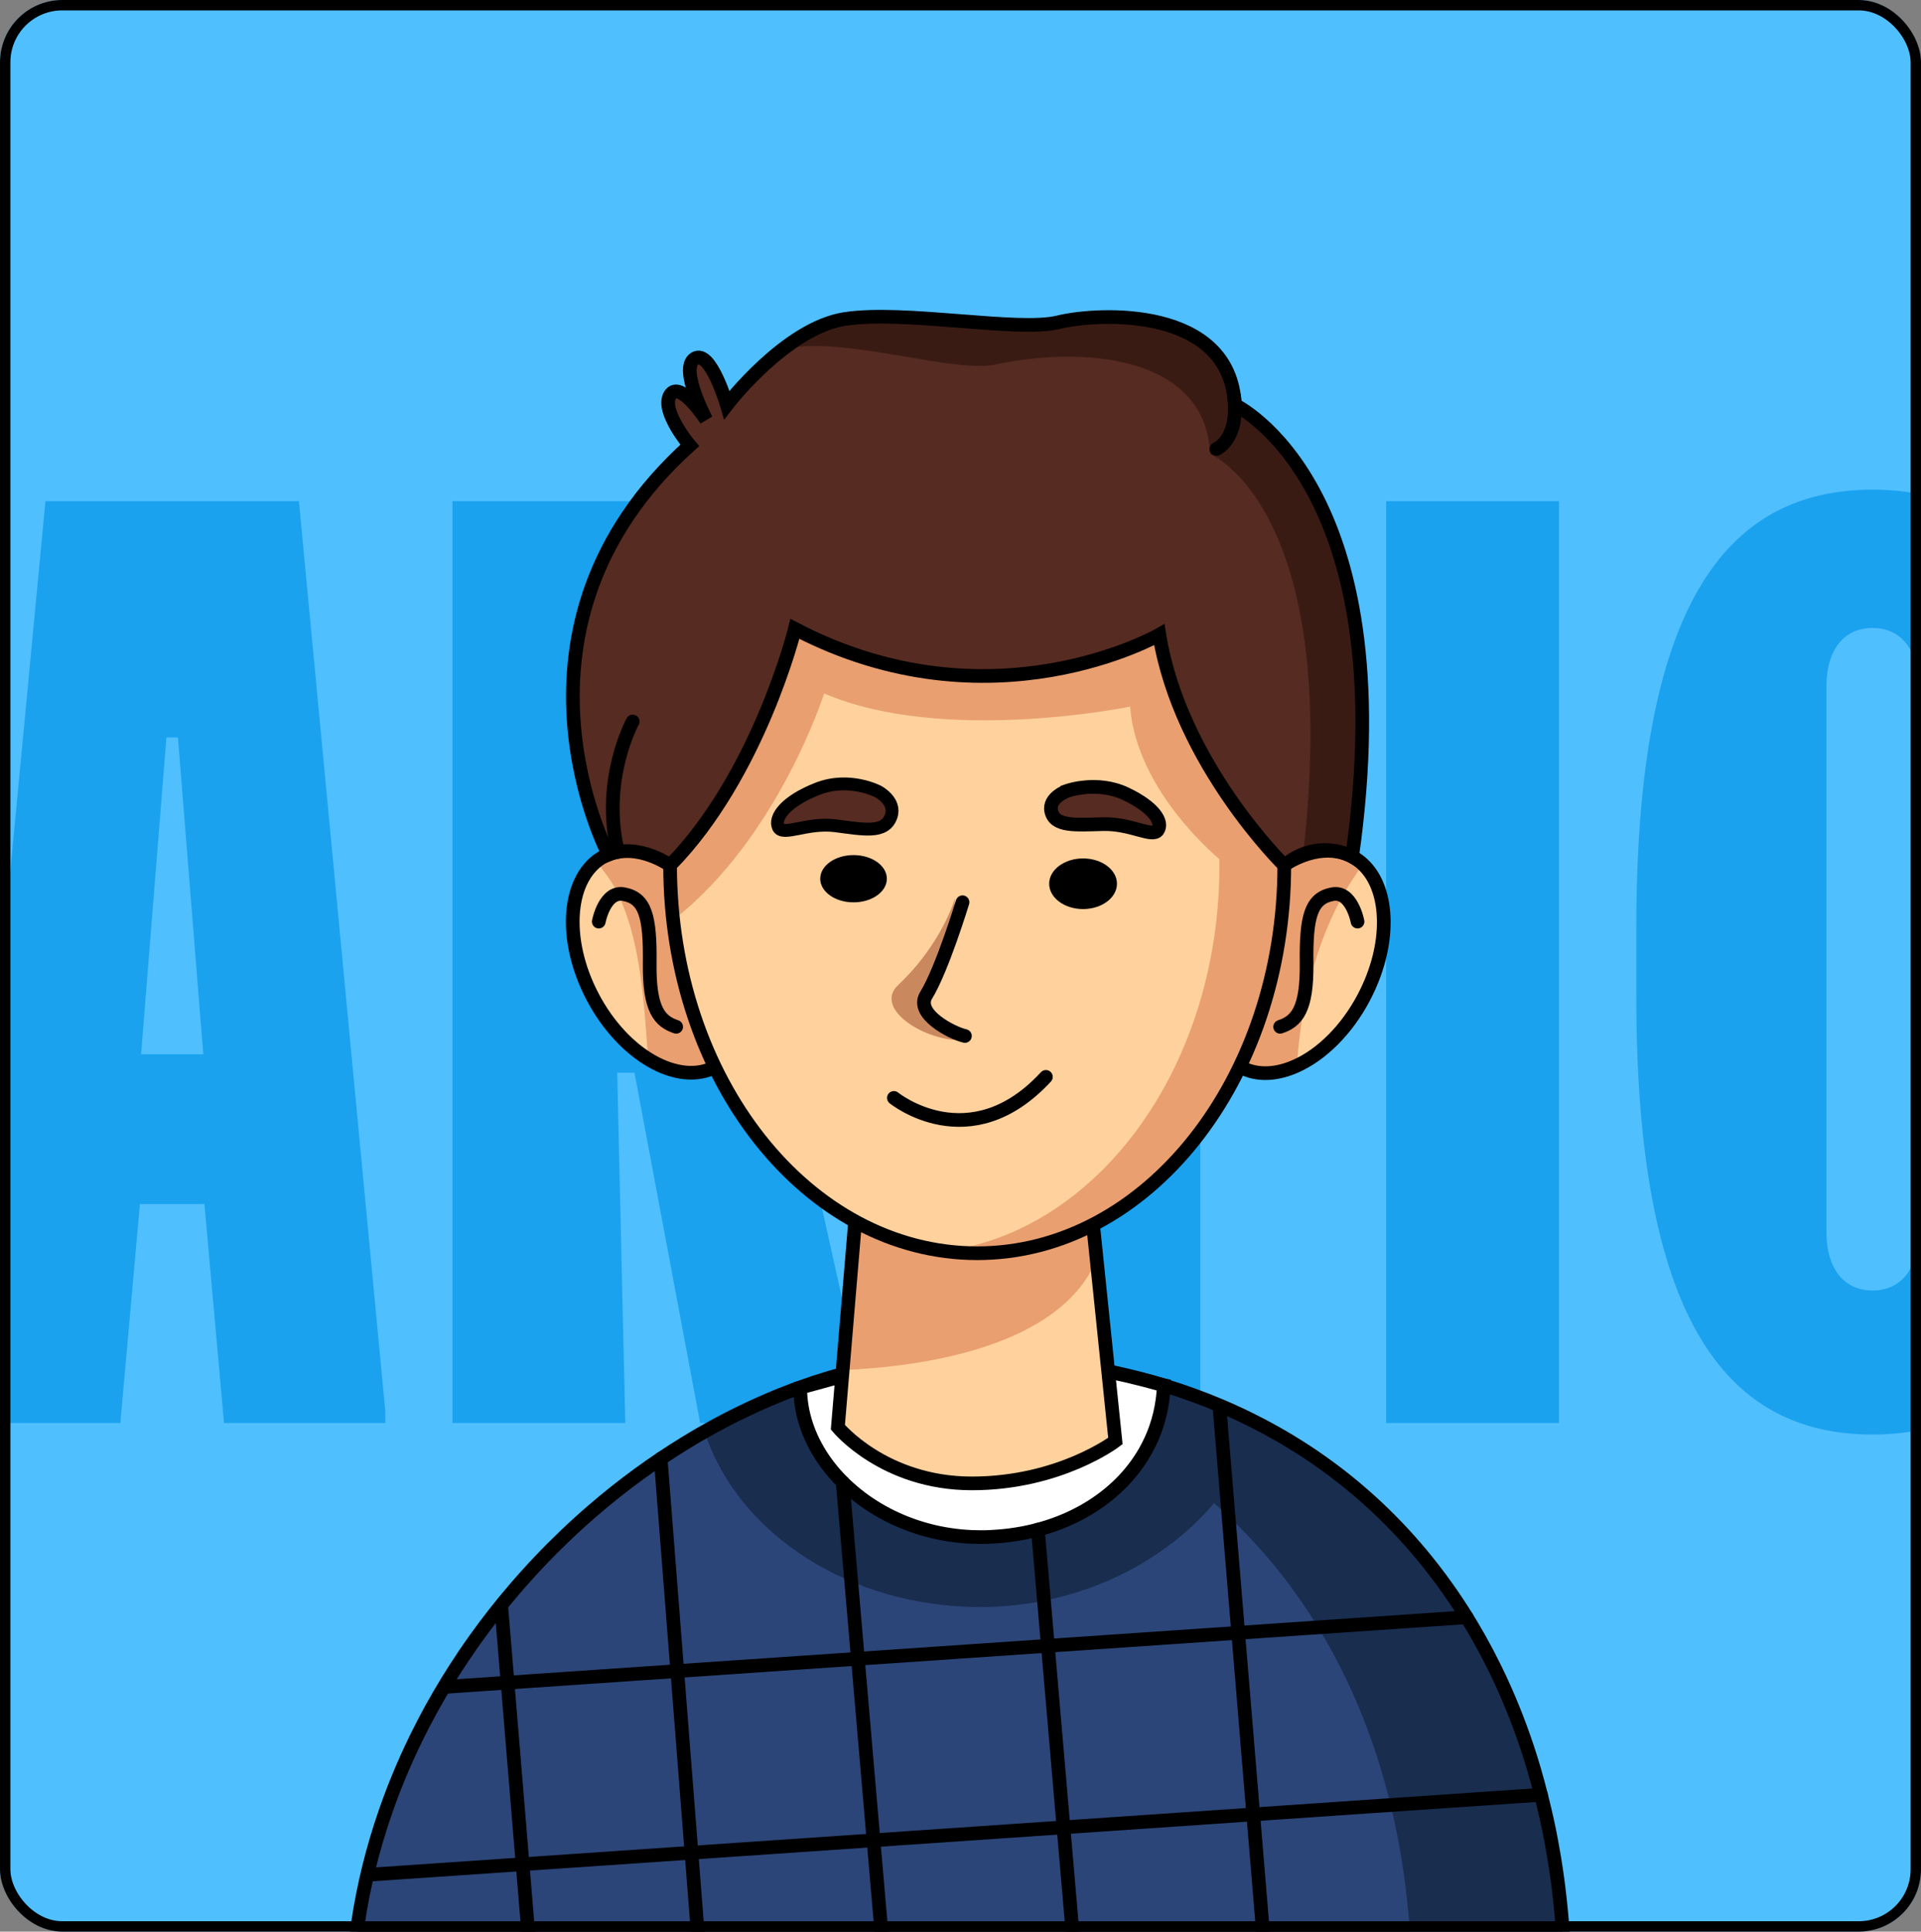 <svg width="370" height="372" viewBox="0 0 370 372" fill="none" xmlns="http://www.w3.org/2000/svg">
<rect x="0" y="0" width="370" height="372" fill="#808080" stroke="none"/>
<g clip-path="url(#clip0_476_1415)">
<rect x="-27" y="-25" width="423" height="423" fill="#4FC0FF" fill-opacity="0.984"/>
<path d="M8.752 96.523L-7.89 271.829V274.048H23.176L26.949 231.886H39.376L43.148 274.048H74.215V271.829L57.572 96.523H8.752ZM27.171 203.038L32.053 142.014H34.272L39.154 203.038H27.171ZM87.146 96.523V274.048H120.432L118.878 206.588H122.207L134.856 274.048H167.032V271.829L150.389 197.047C162.594 185.064 169.251 172.637 169.251 150.446C169.251 116.051 147.948 96.523 119.988 96.523H87.146ZM120.432 123.152H121.541C129.308 123.152 135.965 129.143 135.965 140.904V165.314C135.965 177.075 129.308 183.066 121.541 183.066H120.432V123.152ZM175.714 96.523V125.371H197.905V274.048H231.191V125.371H253.381V96.523H175.714ZM266.986 96.523V274.048H300.272V96.523H266.986ZM315.17 191.943C315.17 252.967 331.813 276.267 360.661 276.267C389.508 276.267 406.151 252.967 406.151 191.943V178.628C406.151 117.604 389.508 94.304 360.661 94.304C331.813 94.304 315.17 117.604 315.17 178.628V191.943ZM351.784 132.25C351.784 124.927 355.335 120.933 360.661 120.933C365.986 120.933 369.537 124.927 369.537 132.25V237.211C369.537 244.534 365.986 248.529 360.661 248.529C355.335 248.529 351.784 244.534 351.784 237.211V132.25Z" fill="#1AA2EF"/>
<path d="M301.066 372.875C250.763 372.934 180.002 373 123.883 373H112.943C102.99 373 93.611 372.993 85.028 372.987C79.153 372.98 73.653 372.973 68.595 372.967C69.128 368.699 69.965 364.496 71.065 360.36C71.229 359.741 71.401 359.122 71.579 358.509C71.631 358.318 71.684 358.127 71.743 357.936C71.928 357.304 72.119 356.671 72.316 356.039C72.56 355.255 72.81 354.478 73.074 353.707C73.291 353.062 73.522 352.416 73.752 351.771C73.765 351.744 73.772 351.712 73.785 351.685C74.128 350.71 74.496 349.749 74.872 348.787C75.129 348.135 75.386 347.476 75.656 346.805C76.914 343.649 78.33 340.251 79.865 336.819C80.194 336.088 80.523 335.357 80.859 334.626C83.408 329.086 86.273 323.54 89.356 318.837C89.369 318.818 89.382 318.791 89.395 318.772C89.422 318.732 89.448 318.693 89.475 318.653C89.81 318.139 90.146 317.632 90.496 317.145C90.818 316.677 91.141 316.223 91.47 315.781C91.503 315.735 91.53 315.696 91.562 315.656C94.066 312.284 96.674 309.076 99.388 306.026C99.875 305.48 100.369 304.933 100.863 304.393C100.902 304.353 100.929 304.314 100.962 304.281C105.375 299.486 110.018 295.086 114.827 291.048H114.833C120.663 286.167 126.722 281.827 132.894 277.987H132.901C133.882 277.374 134.87 276.775 135.858 276.182C138.256 274.759 140.66 273.409 143.07 272.125C143.584 271.841 144.091 271.578 144.605 271.314C144.612 271.314 144.612 271.314 144.618 271.314C145.732 270.728 146.851 270.168 147.964 269.615C149.94 268.64 151.956 267.83 153.991 267.132C154.584 266.928 155.177 266.737 155.77 266.552C155.77 266.552 155.774 266.55 155.783 266.546C156.277 266.394 156.771 266.249 157.265 266.111C157.291 266.098 157.324 266.091 157.35 266.085C157.792 265.959 158.246 265.834 158.688 265.722C158.701 265.722 158.707 265.722 158.72 265.709L158.799 265.689C161.572 264.952 164.319 264.372 166.947 263.838C168.838 263.456 170.662 263.101 172.388 262.725C173.652 262.455 174.891 262.218 176.109 262.027C176.162 262.021 176.215 262.014 176.261 262.007C177.249 261.849 178.217 261.718 179.166 261.625C180.97 261.428 182.716 261.336 184.402 261.342H184.606C184.606 261.342 184.652 261.342 184.672 261.349H184.712C185.021 261.349 185.324 261.349 185.627 261.362H185.667C189.316 261.487 192.879 261.718 196.357 262.073C206.283 263.061 215.537 264.965 224.107 267.679C226.3 268.37 228.447 269.121 230.548 269.925C232.037 270.491 233.499 271.084 234.942 271.703C237.425 272.763 239.836 273.903 242.174 275.115C242.345 275.201 242.516 275.286 242.688 275.378C251.303 279.877 259.009 285.37 265.767 291.733C269.278 295.02 272.532 298.544 275.536 302.285C276.023 302.898 276.51 303.517 276.985 304.136L277.004 304.156C280.68 308.957 283.953 314.095 286.805 319.536C287.056 320.016 287.313 320.504 287.556 320.991C287.662 321.202 287.767 321.413 287.872 321.624C290.25 326.359 292.312 331.319 294.051 336.47C295.078 339.467 295.994 342.53 296.804 345.652C296.896 346.027 296.995 346.403 297.087 346.778C297.107 346.857 297.127 346.943 297.146 347.022C297.265 347.476 297.37 347.931 297.476 348.392C297.509 348.53 297.542 348.662 297.575 348.794C297.687 349.268 297.792 349.736 297.897 350.21C297.97 350.526 298.036 350.842 298.102 351.152C298.134 351.283 298.161 351.409 298.187 351.54C298.26 351.883 298.326 352.232 298.405 352.574C298.418 352.654 298.431 352.726 298.451 352.805C298.464 352.891 298.484 352.983 298.503 353.075C298.609 353.622 298.714 354.175 298.82 354.735C298.958 355.459 299.09 356.184 299.208 356.915C299.241 357.086 299.267 357.258 299.3 357.429C299.307 357.482 299.32 357.528 299.327 357.58L299.386 357.956C299.452 358.344 299.511 358.74 299.57 359.128C299.63 359.543 299.702 359.952 299.761 360.367C299.834 360.88 299.906 361.387 299.979 361.901C300.051 362.415 300.117 362.929 300.183 363.449C300.308 364.483 300.427 365.524 300.539 366.565C300.637 367.513 300.723 368.462 300.809 369.417C300.822 369.594 300.842 369.772 300.855 369.957C300.934 370.925 301.006 371.9 301.066 372.881V372.875Z" fill="#192D4F"/>
<path d="M271.623 372.874C229.791 372.92 173.824 372.979 123.883 372.999H112.943C102.99 372.999 93.611 372.993 85.028 372.986C79.153 372.979 73.653 372.973 68.595 372.966C69.128 368.698 69.965 364.496 71.065 360.359C71.229 359.74 71.401 359.121 71.579 358.508C71.631 358.317 71.684 358.126 71.743 357.935C71.928 357.303 72.119 356.671 72.316 356.038C72.56 355.255 72.81 354.477 73.074 353.707C73.291 353.061 73.522 352.416 73.752 351.77C74.108 350.769 74.483 349.774 74.872 348.786C75.129 348.134 75.386 347.476 75.656 346.804C77.164 342.977 78.863 338.781 80.754 334.599C82.394 330.936 84.185 327.274 86.115 323.882C86.129 323.856 86.142 323.836 86.155 323.81C87.15 322.058 88.184 320.378 89.257 318.804C89.975 317.743 90.713 316.729 91.47 315.78C91.503 315.734 91.53 315.695 91.562 315.655C94.263 312.263 96.871 309.062 99.447 306.039C99.921 305.485 100.395 304.932 100.863 304.392C100.902 304.353 100.929 304.313 100.962 304.28C103.603 301.244 106.225 298.398 108.886 295.717C110.578 294.005 112.297 292.365 114.05 290.791C119.49 285.89 125.26 281.615 131.866 277.834C132.828 277.288 133.803 276.741 134.804 276.214C134.804 276.214 134.863 276.181 134.89 276.168C137.768 274.64 140.475 273.27 143.051 272.045C143.571 271.795 144.091 271.551 144.599 271.314C144.605 271.314 144.605 271.314 144.612 271.314C147.958 269.759 151.067 268.448 153.991 267.355C154.037 267.335 154.077 267.316 154.123 267.302C154.314 267.23 154.505 267.157 154.696 267.092C154.696 267.092 154.709 267.085 154.716 267.085C155.697 266.723 156.659 266.387 157.594 266.077C157.956 265.959 158.325 265.834 158.681 265.722C158.694 265.722 158.701 265.722 158.714 265.708L158.793 265.689C163.371 264.24 167.52 263.337 171.485 262.83C171.499 262.83 171.505 262.823 171.518 262.823C171.808 262.79 172.098 262.758 172.381 262.725C172.447 262.731 172.513 262.744 172.579 262.751H172.585C182.854 264.174 192.365 266.598 201.099 269.924C204.129 271.077 207.067 272.341 209.912 273.711C213.535 275.444 217 277.354 220.306 279.428C220.385 279.468 220.464 279.521 220.537 279.567C220.886 279.784 221.222 280.002 221.564 280.219C224.146 281.879 226.629 283.637 229.014 285.488C230.759 286.845 232.452 288.248 234.099 289.704C236.826 292.121 239.414 294.67 241.845 297.344C245.112 300.914 248.122 304.721 250.855 308.733C253.226 312.184 255.387 315.787 257.356 319.535C258.614 321.919 259.787 324.356 260.88 326.853C263.291 332.339 265.306 338.096 266.933 344.077C267.361 345.631 267.757 347.206 268.126 348.793C268.962 352.37 269.66 356.025 270.22 359.747C270.253 359.951 270.279 360.162 270.312 360.366C270.912 364.456 271.346 368.632 271.616 372.881L271.623 372.874Z" fill="#2C4578"/>
<path d="M242.47 274.212C242.378 274.515 242.279 274.812 242.174 275.108C242.121 275.273 242.062 275.437 242.002 275.596C240.698 279.212 238.887 282.663 236.628 285.891C235.765 287.122 234.843 288.321 233.855 289.48C230.285 293.696 225.924 297.424 220.964 300.48C211.855 306.112 200.73 309.491 188.808 309.491C176.287 309.491 164.747 306.013 155.506 300.164C146.897 294.717 140.277 287.201 136.727 278.513C136.411 277.749 136.121 276.966 135.858 276.182C135.805 276.037 135.759 275.885 135.713 275.74C135.706 275.727 135.7 275.721 135.706 275.707C138.124 274.324 140.561 273.046 143.024 271.861C144.664 271.064 146.311 270.313 147.964 269.608C149.94 268.633 151.956 267.823 153.991 267.125V267.026C153.991 267.026 154.643 266.842 155.769 266.545C155.769 266.545 155.774 266.543 155.783 266.539C156.277 266.387 156.771 266.242 157.265 266.104C157.291 266.091 157.324 266.084 157.35 266.078C164.622 263.713 171.946 262.192 179.165 261.618C180.97 261.421 182.716 261.329 184.402 261.335H185.093C198.695 261.335 212.073 262.653 224.153 266.783C227.94 267.935 231.589 269.259 235.106 270.748C237.635 271.815 240.086 272.967 242.47 274.212Z" fill="#192D4F"/>
<path d="M301.066 372.875C250.763 372.934 180.002 373 123.883 373H112.943C102.99 373 93.611 372.993 85.028 372.987C79.153 372.98 73.653 372.974 68.595 372.967C69.51 365.656 71.124 358.529 73.331 351.646C73.337 351.626 73.344 351.6 73.35 351.58C73.41 351.409 73.462 351.238 73.522 351.066C75.379 345.356 77.658 339.81 80.286 334.461C82.071 330.839 84.014 327.308 86.115 323.883C86.129 323.857 86.142 323.837 86.155 323.81C87.189 322.124 88.256 320.471 89.356 318.838C89.369 318.818 89.382 318.791 89.395 318.772C89.422 318.732 89.448 318.693 89.475 318.653H89.481C89.837 318.113 90.206 317.579 90.581 317.046C90.871 316.624 91.174 316.203 91.47 315.781C91.503 315.735 91.53 315.696 91.562 315.656C93.954 312.31 96.489 309.083 99.157 305.98C102.24 302.384 105.493 298.959 108.886 295.718C110.638 294.045 112.423 292.425 114.247 290.857C119.898 285.99 125.866 281.636 132.044 277.862C132.96 277.295 133.882 276.749 134.804 276.215C134.804 276.215 134.863 276.182 134.89 276.169C135.16 276.011 135.43 275.859 135.7 275.708C138.117 274.325 140.554 273.047 143.018 271.861C144.658 271.064 146.305 270.313 147.958 269.609C149.96 268.752 151.969 267.955 153.991 267.231C154.828 266.928 155.664 266.631 156.507 266.348C156.758 266.269 157.008 266.183 157.258 266.104C157.285 266.091 157.318 266.085 157.344 266.078C164.616 263.713 171.94 262.192 179.159 261.619C179.646 261.579 180.134 261.54 180.621 261.514C180.7 261.514 180.779 261.5 180.858 261.5C181.557 261.454 182.261 261.421 182.96 261.402C183.058 261.395 183.15 261.388 183.243 261.388C184.04 261.369 184.83 261.355 185.621 261.355H185.66C187.32 261.355 188.96 261.382 190.58 261.435C191.364 261.454 192.148 261.487 192.919 261.533C193.63 261.566 194.328 261.606 195.033 261.652C195.639 261.691 196.245 261.737 196.844 261.784C206.566 262.508 215.636 264.207 224.047 266.757C224.08 266.763 224.113 266.776 224.146 266.783C227.933 267.936 231.583 269.26 235.1 270.748C237.629 271.815 240.079 272.968 242.464 274.213C242.945 274.456 243.425 274.707 243.9 274.964C252.344 279.495 259.886 285.061 266.512 291.503C269.924 294.816 273.092 298.366 276.01 302.127C277.979 304.663 279.85 307.304 281.595 310.031C281.648 310.11 281.694 310.189 281.747 310.268C283.927 313.693 285.936 317.257 287.754 320.945C287.859 321.149 287.965 321.36 288.063 321.571C290.382 326.327 292.404 331.293 294.117 336.437C295.124 339.441 296.014 342.517 296.797 345.645C296.89 346.021 296.988 346.396 297.081 346.772C297.1 346.851 297.12 346.936 297.14 347.015C297.258 347.47 297.364 347.924 297.469 348.386C297.502 348.524 297.535 348.656 297.568 348.787C297.68 349.262 297.785 349.729 297.891 350.203C297.963 350.52 298.029 350.836 298.095 351.145C298.128 351.277 298.154 351.402 298.181 351.534C298.253 351.876 298.319 352.226 298.398 352.568C298.411 352.647 298.424 352.72 298.444 352.799C298.457 352.884 298.477 352.976 298.497 353.069C298.602 353.615 298.708 354.169 298.813 354.728C298.912 355.282 299.01 355.842 299.109 356.395C299.142 356.566 299.175 356.737 299.202 356.909C299.234 357.08 299.261 357.251 299.294 357.422C299.3 357.475 299.314 357.521 299.32 357.574L299.379 357.949C299.445 358.338 299.505 358.733 299.564 359.122C299.623 359.537 299.695 359.945 299.755 360.36C299.827 360.874 299.9 361.381 299.972 361.895C300.045 362.409 300.11 362.922 300.176 363.443C300.301 364.477 300.42 365.517 300.532 366.558C300.631 367.507 300.716 368.455 300.802 369.41C300.815 369.588 300.835 369.766 300.848 369.95C300.927 370.919 301 371.893 301.059 372.875H301.066Z" stroke="black" stroke-width="2.635" stroke-miterlimit="10"/>
<path d="M224.153 266.782C224.14 267.079 224.126 267.375 224.107 267.671C224.093 267.928 224.074 268.179 224.047 268.435C224.028 268.679 224.001 268.923 223.968 269.167C223.948 269.344 223.929 269.522 223.896 269.7C223.382 273.125 222.144 276.405 220.313 279.422C220.095 279.778 219.871 280.133 219.641 280.482H219.634C214.108 288.788 204.03 294.848 192.385 295.869C192.141 295.889 191.898 295.909 191.654 295.922C191.371 295.941 191.087 295.961 190.798 295.974C190.468 295.994 190.132 296.007 189.796 296.014C189.5 296.021 189.204 296.021 188.907 296.021C188.308 296.021 187.709 296.007 187.109 295.981C186.8 295.968 186.497 295.948 186.187 295.928C174.1 295.158 163.746 289.282 158.24 280.891H158.233C155.585 276.86 154.064 272.256 153.998 267.349C153.991 267.309 153.991 267.27 153.998 267.23C153.991 267.197 153.991 267.158 153.991 267.125V267.026C153.991 267.026 154.643 266.841 155.77 266.545C155.77 266.545 155.774 266.543 155.783 266.538C156.007 266.486 156.25 266.42 156.514 266.347C156.843 266.262 157.212 266.17 157.601 266.071C159.689 265.531 162.528 264.839 165.683 264.141C167.883 263.653 170.227 263.173 172.585 262.745H172.592C176.221 262.092 179.857 261.572 182.966 261.401C183.065 261.394 183.157 261.388 183.249 261.388C183.71 261.361 184.152 261.348 184.58 261.342H184.712C184.843 261.335 184.968 261.335 185.094 261.335C198.695 261.335 212.073 262.652 224.153 266.782Z" fill="white"/>
<path d="M224.153 266.782C224.139 267.079 224.126 267.375 224.106 267.671C224.093 267.928 224.074 268.179 224.047 268.435C224.027 268.679 224.001 268.923 223.968 269.167C223.948 269.344 223.929 269.522 223.896 269.7C223.408 273.27 222.249 276.577 220.543 279.56C220.378 279.85 220.207 280.14 220.029 280.43C220.029 280.43 220.027 280.432 220.023 280.436C214.602 289.184 204.34 294.927 192.385 295.869C192.141 295.889 191.897 295.909 191.654 295.922C191.371 295.941 191.087 295.961 190.798 295.974C190.468 295.994 190.132 296.007 189.796 296.014C189.5 296.021 189.204 296.021 188.907 296.021C188.308 296.021 187.708 296.007 187.109 295.981C186.799 295.968 186.496 295.948 186.187 295.928C174.265 295.125 164.069 289.072 158.542 280.917C155.743 276.781 154.143 272.104 154.129 267.296V267.237C154.32 267.184 154.511 267.138 154.702 267.085C154.702 267.085 154.716 267.079 154.722 267.079C158.312 266.104 161.968 265.063 165.682 264.141C166.104 264.036 166.526 263.93 166.947 263.831C168.449 263.469 169.964 263.133 171.492 262.824C171.505 262.824 171.512 262.817 171.525 262.817C173.046 262.514 174.574 262.244 176.109 262.02C176.162 262.013 176.215 262.007 176.261 262C177.71 261.796 179.165 261.625 180.628 261.513C180.707 261.513 180.786 261.5 180.865 261.5C182.096 261.407 183.335 261.348 184.58 261.342C184.586 261.335 184.599 261.335 184.606 261.335H185.093C186.951 261.335 188.782 261.368 190.587 261.434C191.371 261.454 192.154 261.486 192.925 261.533C193.636 261.565 194.335 261.605 195.039 261.651C195.645 261.691 196.251 261.737 196.851 261.783C205.901 262.501 214.608 264.095 224.054 266.756C224.087 266.762 224.12 266.776 224.153 266.782Z" stroke="black" stroke-width="2.635" stroke-miterlimit="10"/>
<path d="M127.25 280.938L134.436 372.822" stroke="black" stroke-width="2.635" stroke-miterlimit="10" stroke-linecap="round"/>
<path d="M234.942 271.696L243.32 372.822" stroke="black" stroke-width="2.635" stroke-miterlimit="10" stroke-linecap="round"/>
<path d="M96.555 309.49L101.798 372.821" stroke="black" stroke-width="2.635" stroke-miterlimit="10" stroke-linecap="round"/>
<path d="M162.304 285.442L169.845 372.986" stroke="black" stroke-width="2.635" stroke-miterlimit="10" stroke-linecap="round"/>
<path d="M199.9 294.592L206.652 372.987" stroke="black" stroke-width="2.635" stroke-miterlimit="10" stroke-linecap="round"/>
<path d="M70.96 361.044L296.804 345.645" stroke="black" stroke-width="2.635" stroke-miterlimit="10" stroke-linecap="round"/>
<path d="M85.819 324.864L282.498 311.453" stroke="black" stroke-width="2.635" stroke-miterlimit="10" stroke-linecap="round"/>
<path d="M215.511 276.222C214.741 276.637 212.962 278.165 212.172 278.678C195.488 289.5 170.847 286.326 162.831 276.373C162.291 275.701 162.1 274.753 161.382 274.325L161.355 268.601L162.304 258.879L165.242 228.784H209.801L211.223 240.607L214.833 270.597L215.511 276.222Z" fill="#FFD19D"/>
<path d="M211.223 242.564C204.011 259.649 177.144 263.219 162.304 263.858L165.241 228.784H209.8L211.223 242.564Z" fill="#E99F6F"/>
<path d="M161.382 274.858L165.242 228.784H209.801L214.833 277.513C214.833 277.513 204.136 285.68 187.189 285.68C170.241 285.68 161.382 274.858 161.382 274.858Z" stroke="black" stroke-width="2.635" stroke-miterlimit="10"/>
<path d="M262.685 192.084C259.385 198.354 254.616 203.005 249.801 205.218C246.014 206.97 242.194 207.213 239.045 205.554C238.617 205.33 238.215 205.073 237.833 204.79C231.793 200.344 231.227 188.982 236.786 178.436C238.979 174.267 241.832 170.809 244.907 168.312C250.091 164.097 255.934 162.602 260.426 164.966C261.196 165.375 261.901 165.875 262.527 166.475C267.717 171.342 267.954 182.085 262.685 192.084Z" fill="#FFD19D"/>
<path d="M262.527 166.475C261.335 168.056 259.985 170.058 258.615 172.515C254.742 179.49 250.757 190.134 249.802 205.218C246.014 206.97 242.194 207.213 239.046 205.554C238.617 205.33 238.216 205.073 237.833 204.79C239.724 194.89 242.602 180.083 244.908 168.312C250.091 164.097 255.934 162.602 260.426 164.966C261.197 165.375 261.901 165.875 262.527 166.475Z" fill="#E99F6F"/>
<path d="M262.685 192.084C259.385 198.354 254.616 203.005 249.801 205.218C246.014 206.97 242.194 207.213 239.045 205.554C238.617 205.33 238.215 205.073 237.833 204.79C231.793 200.344 231.227 188.982 236.786 178.436C238.979 174.267 241.832 170.809 244.907 168.312C250.091 164.097 255.934 162.602 260.426 164.966C261.196 165.375 261.901 165.875 262.527 166.475C267.717 171.342 267.954 182.085 262.685 192.084Z" stroke="black" stroke-width="2.635" stroke-miterlimit="10"/>
<path d="M261.473 177.488C261.473 177.488 260.367 171.52 256.652 172.205C252.495 172.976 251.554 176.506 251.659 185.497C251.764 194.488 249.736 196.688 246.567 197.748" stroke="black" stroke-width="2.635" stroke-miterlimit="10" stroke-linecap="round"/>
<path d="M137.797 205.473C144.949 201.706 145.959 189.565 140.053 178.355C134.148 167.145 123.564 161.112 116.412 164.879C109.261 168.646 108.251 180.788 114.156 191.997C120.061 203.207 130.646 209.241 137.797 205.473Z" fill="#FFD19D"/>
<path d="M115.301 166.474C116.493 168.055 118.067 169.945 119.213 172.514C122.783 180.49 123.87 188.974 124.825 204.058C128.612 205.81 135.634 207.212 138.782 205.553C139.21 205.329 139.612 205.072 139.994 204.789C138.104 194.889 135.226 180.082 132.92 168.312C127.736 164.096 121.894 162.601 117.402 164.965C116.631 165.374 115.927 165.874 115.301 166.474Z" fill="#E99F6F"/>
<path d="M137.797 205.473C144.949 201.706 145.959 189.565 140.053 178.355C134.148 167.145 123.564 161.112 116.412 164.879C109.261 168.646 108.251 180.788 114.156 191.997C120.061 203.207 130.646 209.241 137.797 205.473Z" stroke="black" stroke-width="2.635" stroke-miterlimit="10"/>
<path d="M115.327 177.487C115.327 177.487 116.434 171.519 120.149 172.204C124.305 172.975 125.247 176.505 125.141 185.496C125.036 194.487 127.065 196.687 130.233 197.747" stroke="black" stroke-width="2.635" stroke-miterlimit="10" stroke-linecap="round"/>
<path d="M247.365 166.673C247.365 182.711 243.36 197.564 236.549 209.736C225.846 228.877 208.187 241.366 188.223 241.366C186.115 241.366 184.033 241.227 181.985 240.951C181.116 240.839 180.253 240.701 179.396 240.536C179.179 240.496 178.962 240.45 178.744 240.404C178.474 240.351 178.211 240.299 177.947 240.233C177.849 240.213 177.75 240.193 177.657 240.167C177.335 240.101 177.012 240.022 176.689 239.936C176.287 239.844 175.892 239.739 175.504 239.627C175.306 239.574 175.108 239.522 174.917 239.462C174.621 239.377 174.325 239.291 174.028 239.192C173.475 239.028 172.935 238.843 172.395 238.652C171.986 238.514 171.578 238.362 171.176 238.211C170.741 238.046 170.307 237.875 169.879 237.697C168.95 237.315 168.034 236.907 167.132 236.472C166.776 236.301 166.414 236.123 166.065 235.938C165.676 235.747 165.294 235.543 164.912 235.332C164.57 235.148 164.227 234.964 163.891 234.766C163.634 234.621 163.384 234.476 163.134 234.325C162.798 234.134 162.475 233.929 162.146 233.725C161.909 233.58 161.678 233.435 161.441 233.277C159.043 231.743 156.738 230.004 154.545 228.074C154.215 227.791 153.899 227.501 153.577 227.211C153.254 226.915 152.924 226.612 152.608 226.302C152.286 225.999 151.969 225.689 151.653 225.373C151.337 225.057 151.021 224.741 150.711 224.418C150.402 224.095 150.092 223.773 149.789 223.437C149.48 223.107 149.183 222.778 148.88 222.436C148.287 221.777 147.714 221.105 147.155 220.42C146.852 220.051 146.555 219.682 146.259 219.3C145.975 218.938 145.692 218.576 145.416 218.207C145.178 217.891 144.935 217.561 144.691 217.239C144.375 216.797 144.059 216.356 143.749 215.908C143.631 215.737 143.512 215.559 143.393 215.388C143.393 215.388 143.389 215.383 143.38 215.375C143.255 215.19 143.13 214.999 143.005 214.815C142.748 214.426 142.491 214.031 142.234 213.636C141.984 213.247 141.734 212.845 141.49 212.444C141.24 212.042 140.996 211.64 140.759 211.232C140.515 210.823 140.278 210.415 140.047 210C139.81 209.585 139.58 209.17 139.356 208.748C138.664 207.49 138.012 206.199 137.4 204.882C137.241 204.553 137.09 204.217 136.932 203.881C136.682 203.334 136.438 202.781 136.201 202.221C136.01 201.773 135.819 201.319 135.634 200.864C135.443 200.41 135.265 199.955 135.088 199.494C134.91 199.033 134.732 198.565 134.561 198.104C134.389 197.637 134.225 197.169 134.06 196.695C133.895 196.227 133.731 195.753 133.579 195.279C133.421 194.804 133.27 194.324 133.118 193.843C132.815 192.881 132.539 191.913 132.275 190.931C132.005 189.95 131.755 188.962 131.524 187.961C131.458 187.684 131.399 187.408 131.333 187.131C131.294 186.953 131.254 186.775 131.215 186.597C131.195 186.532 131.182 186.459 131.169 186.393C131.063 185.912 130.964 185.425 130.866 184.938C130.767 184.43 130.668 183.923 130.576 183.409C130.484 182.902 130.398 182.388 130.312 181.868C130.227 181.354 130.148 180.834 130.069 180.32C129.91 179.28 129.779 178.232 129.667 177.178C129.621 176.75 129.575 176.322 129.528 175.887L129.449 174.998C129.417 174.675 129.39 174.359 129.37 174.037C129.278 172.917 129.212 171.79 129.166 170.658C129.146 170.302 129.133 169.946 129.127 169.584C129.114 169.215 129.107 168.846 129.1 168.477C129.087 167.878 129.081 167.279 129.081 166.673C129.081 166.067 129.087 165.415 129.1 164.789C129.107 164.282 129.12 163.774 129.14 163.267C129.146 163.129 129.153 162.997 129.16 162.866C129.179 162.339 129.199 161.812 129.232 161.291C129.298 160.158 129.377 159.039 129.482 157.919C129.673 155.87 129.924 153.842 130.246 151.846C130.398 150.904 130.563 149.962 130.74 149.033C130.839 148.513 130.945 147.999 131.05 147.486C131.05 147.479 131.057 147.466 131.057 147.453C131.175 146.906 131.294 146.359 131.419 145.819C131.524 145.358 131.63 144.904 131.742 144.443C131.794 144.238 131.847 144.028 131.9 143.823C132.249 142.447 132.631 141.09 133.039 139.753C133.118 139.496 133.197 139.246 133.276 138.995C133.408 138.58 133.54 138.165 133.678 137.757C133.849 137.237 134.027 136.716 134.212 136.196C134.429 135.577 134.66 134.964 134.89 134.352C135.042 133.943 135.2 133.535 135.364 133.133C135.522 132.738 135.68 132.343 135.845 131.948C136.109 131.328 136.372 130.709 136.642 130.097C136.853 129.622 137.07 129.155 137.288 128.687C137.492 128.252 137.703 127.818 137.913 127.383C137.953 127.304 137.999 127.218 138.032 127.139C138.249 126.698 138.473 126.263 138.697 125.829C138.941 125.354 139.191 124.893 139.441 124.432C139.698 123.958 139.968 123.484 140.232 123.009C140.482 122.568 140.739 122.133 140.996 121.705C141.714 120.506 142.465 119.334 143.235 118.188C143.459 117.852 143.69 117.523 143.92 117.193C144.151 116.864 144.382 116.535 144.619 116.212L145.33 115.244C145.798 114.625 146.278 114.005 146.766 113.406C146.792 113.38 146.812 113.353 146.832 113.327C147.056 113.044 147.293 112.761 147.523 112.484C147.543 112.464 147.556 112.444 147.569 112.425C147.734 112.227 147.899 112.036 148.063 111.845C148.143 111.746 148.228 111.654 148.314 111.555C148.841 110.949 149.374 110.356 149.914 109.77C150.165 109.5 150.421 109.23 150.685 108.96C150.955 108.677 151.225 108.4 151.495 108.13C152.279 107.34 153.083 106.576 153.899 105.844C153.959 105.792 154.018 105.739 154.071 105.686C154.334 105.456 154.597 105.219 154.867 104.995C155.157 104.745 155.447 104.494 155.737 104.257C156.323 103.77 156.909 103.295 157.509 102.834C157.812 102.604 158.108 102.38 158.411 102.156C158.444 102.13 158.484 102.103 158.517 102.077C158.787 101.879 159.05 101.688 159.327 101.497C160.545 100.621 161.797 99.811 163.074 99.06C163.377 98.876 163.687 98.698 163.997 98.52C164.023 98.507 164.036 98.5 164.036 98.5C164.379 98.303 164.728 98.112 165.07 97.927C165.94 97.46 166.822 97.018 167.705 96.603C167.962 96.485 168.219 96.366 168.476 96.248C168.996 96.017 169.523 95.793 170.043 95.582C170.34 95.457 170.636 95.339 170.939 95.227C171.433 95.029 171.927 94.851 172.421 94.687C172.441 94.673 172.467 94.667 172.487 94.66C172.849 94.528 173.211 94.41 173.574 94.298C173.705 94.252 173.837 94.206 173.976 94.166C174.364 94.048 174.753 93.929 175.141 93.817C175.589 93.692 176.037 93.567 176.492 93.455C176.939 93.336 177.394 93.231 177.848 93.132C178.277 93.033 178.705 92.948 179.133 92.862C179.179 92.849 179.232 92.842 179.284 92.829C179.66 92.757 180.042 92.691 180.424 92.632C180.944 92.539 181.465 92.46 181.985 92.394C184.033 92.118 186.115 91.98 188.223 91.98C191.766 91.98 195.244 92.375 198.616 93.132C204.406 94.423 209.899 96.781 214.978 100.042C215.215 100.193 215.445 100.345 215.676 100.503C223 105.35 229.422 112.082 234.527 120.19C235.667 121.995 236.74 123.866 237.741 125.802C242.431 134.833 245.599 145.226 246.811 156.417C246.857 156.753 246.89 157.089 246.923 157.425C246.95 157.675 246.969 157.926 246.996 158.176C247.246 160.962 247.371 163.801 247.371 166.673H247.365Z" fill="#E99F6F"/>
<path d="M234.876 166.666C234.876 171.198 234.553 175.637 233.941 179.945C233.941 179.964 233.934 179.984 233.934 180.004C231.293 198.493 223.27 214.617 211.974 225.689C203.51 233.995 193.209 239.462 181.972 240.944C181.102 240.832 180.239 240.694 179.383 240.529C179.166 240.49 178.948 240.443 178.731 240.397C178.461 240.345 178.198 240.292 177.934 240.226C177.835 240.206 177.736 240.187 177.644 240.16C177.322 240.094 176.999 240.015 176.676 239.93C176.274 239.837 175.879 239.732 175.49 239.62C175.293 239.567 175.095 239.515 174.904 239.455C174.608 239.37 174.311 239.284 174.015 239.185C173.462 239.021 172.922 238.836 172.381 238.645C171.973 238.507 171.565 238.355 171.163 238.204C170.728 238.039 170.294 237.868 169.865 237.69C168.937 237.308 168.021 236.9 167.119 236.465C166.763 236.294 166.401 236.116 166.052 235.932C165.663 235.741 165.281 235.536 164.899 235.326C164.557 235.141 164.214 234.957 163.878 234.759C163.621 234.614 163.371 234.469 163.121 234.318C162.785 234.127 162.462 233.923 162.133 233.718C161.896 233.574 161.665 233.429 161.428 233.271C159.03 231.736 156.725 229.997 154.532 228.067C154.202 227.784 153.886 227.494 153.563 227.204C153.241 226.908 152.911 226.605 152.595 226.295C152.272 225.992 151.956 225.683 151.64 225.367C151.324 225.05 151.008 224.734 150.698 224.411C150.389 224.089 150.079 223.766 149.776 223.43C149.466 223.101 149.17 222.771 148.867 222.429C148.281 221.77 147.708 221.098 147.141 220.413C146.838 220.044 146.542 219.676 146.246 219.294C145.962 218.931 145.679 218.569 145.402 218.2C145.165 217.884 144.922 217.555 144.678 217.232C144.362 216.791 144.046 216.349 143.736 215.901C143.617 215.73 143.499 215.552 143.38 215.381L143.367 215.368C143.242 215.183 143.117 214.992 142.992 214.808C142.735 214.419 142.478 214.024 142.221 213.629C141.971 213.24 141.72 212.839 141.477 212.437C141.226 212.035 140.983 211.633 140.746 211.225C140.502 210.817 140.265 210.408 140.034 209.993C139.797 209.578 139.567 209.163 139.343 208.742C138.658 207.484 138.006 206.193 137.386 204.875C137.228 204.546 137.077 204.21 136.919 203.874C136.668 203.327 136.425 202.774 136.188 202.214C135.997 201.766 135.806 201.312 135.621 200.857C135.43 200.403 135.252 199.948 135.075 199.487C134.897 199.026 134.719 198.559 134.548 198.098C134.376 197.63 134.212 197.162 134.047 196.688C133.882 196.22 133.718 195.746 133.566 195.272C133.408 194.798 133.257 194.317 133.105 193.836C132.809 192.874 132.525 191.906 132.262 190.925C131.992 189.943 131.742 188.955 131.511 187.954C131.406 187.5 131.3 187.045 131.202 186.591C131.182 186.525 131.169 186.452 131.155 186.386C131.05 185.906 130.951 185.418 130.852 184.931C130.754 184.424 130.655 183.916 130.563 183.403C130.47 182.895 130.385 182.382 130.299 181.861C130.214 181.348 130.134 180.827 130.055 180.314C129.904 179.273 129.772 178.226 129.654 177.172C129.608 176.744 129.561 176.315 129.515 175.881C129.489 175.584 129.463 175.288 129.436 174.991C129.403 174.669 129.377 174.353 129.357 174.03C129.265 172.91 129.199 171.784 129.153 170.651C129.133 170.295 129.12 169.939 129.114 169.577C129.1 169.208 129.094 168.839 129.087 168.471C129.074 167.871 129.067 167.272 129.067 166.666C129.067 166.06 129.074 165.408 129.087 164.782C129.087 164.275 129.107 163.768 129.127 163.261C129.127 163.122 129.14 162.99 129.147 162.859C129.166 162.332 129.186 161.805 129.219 161.285C129.285 160.152 129.364 159.032 129.469 157.912C129.746 154.895 130.167 151.925 130.727 149.027C130.826 148.506 130.931 147.993 131.037 147.479C131.037 147.479 131.043 147.459 131.043 147.446C131.162 146.899 131.281 146.352 131.406 145.812C131.511 145.351 131.616 144.897 131.728 144.436C131.781 144.232 131.834 144.021 131.887 143.817C132.236 142.44 132.618 141.083 133.026 139.746C133.105 139.489 133.184 139.239 133.263 138.989C133.395 138.574 133.527 138.159 133.665 137.75C133.836 137.23 134.014 136.71 134.198 136.189C134.416 135.57 134.646 134.957 134.877 134.345C135.028 133.937 135.186 133.528 135.351 133.126C135.509 132.731 135.667 132.336 135.832 131.941C136.095 131.322 136.359 130.703 136.629 130.09C136.84 129.616 137.057 129.148 137.274 128.68C137.479 128.246 137.689 127.811 137.9 127.376C137.94 127.297 137.986 127.212 138.019 127.133C138.236 126.691 138.46 126.256 138.684 125.822C138.928 125.348 139.178 124.886 139.428 124.425C139.685 123.951 139.955 123.477 140.219 123.003C140.469 122.561 140.726 122.127 140.983 121.698C141.701 120.5 142.452 119.327 143.222 118.181C143.446 117.845 143.677 117.516 143.907 117.187C144.138 116.857 144.368 116.528 144.605 116.205L145.317 115.237C145.791 114.618 146.265 114.005 146.753 113.399C146.779 113.373 146.799 113.347 146.819 113.32C147.043 113.037 147.28 112.754 147.51 112.477C147.53 112.457 147.543 112.438 147.556 112.418C147.807 112.121 148.05 111.832 148.301 111.548C148.828 110.942 149.361 110.35 149.901 109.763C150.151 109.493 150.408 109.223 150.672 108.953C150.942 108.67 151.212 108.393 151.482 108.123C152.266 107.333 153.069 106.575 153.886 105.838C153.945 105.785 154.005 105.732 154.057 105.68C154.321 105.449 154.584 105.212 154.854 104.988C155.144 104.738 155.434 104.487 155.724 104.25C156.31 103.763 156.896 103.289 157.496 102.828C157.799 102.597 158.095 102.373 158.398 102.149C158.701 101.925 159.004 101.708 159.314 101.49C160.539 100.621 161.784 99.811 163.061 99.053C163.378 98.862 163.7 98.678 164.023 98.494C164.366 98.296 164.715 98.105 165.057 97.921C165.927 97.453 166.809 97.012 167.692 96.597C167.949 96.478 168.206 96.359 168.462 96.241C168.983 96.01 169.51 95.786 170.03 95.576C170.326 95.451 170.623 95.332 170.926 95.22C171.44 95.016 171.96 94.831 172.474 94.653C172.836 94.522 173.198 94.403 173.561 94.291C173.692 94.245 173.824 94.199 173.962 94.159C174.351 94.041 174.74 93.922 175.128 93.81C175.576 93.685 176.024 93.56 176.478 93.448C176.926 93.33 177.381 93.224 177.835 93.125C178.263 93.027 178.692 92.941 179.12 92.855C179.166 92.842 179.219 92.836 179.271 92.822C179.647 92.75 180.029 92.684 180.411 92.625C180.931 92.533 181.451 92.454 181.972 92.388C188.466 93.251 194.645 95.431 200.335 98.724C220.715 110.514 234.876 136.499 234.876 166.666Z" fill="#FFD19D"/>
<path d="M246.804 156.417L235.06 165.612C235.06 165.612 218.943 152.636 217.665 136.084C217.665 136.084 181.761 143.461 158.734 133.541C158.734 133.541 149.875 161.442 129.66 177.178C129.614 176.75 129.568 176.322 129.522 175.887L129.443 174.998C129.41 174.675 129.383 174.359 129.364 174.036C129.271 172.916 129.205 171.79 129.159 170.657C129.14 170.302 129.126 169.946 129.12 169.584C129.107 169.215 129.1 168.846 129.094 168.477C129.08 167.878 129.074 167.278 129.074 166.672C129.074 166.066 129.08 165.414 129.094 164.789C129.1 164.281 129.113 163.774 129.133 163.267C129.14 163.129 129.146 162.997 129.153 162.865C129.173 162.338 129.192 161.811 129.225 161.291C129.291 160.158 129.37 159.038 129.476 157.919C129.667 155.87 129.917 153.841 130.24 151.846C130.391 150.904 130.556 149.962 130.734 149.033C130.832 148.513 130.938 147.999 131.043 147.485C131.043 147.479 131.05 147.465 131.05 147.452C131.168 146.906 131.287 146.359 131.412 145.819C131.517 145.358 131.623 144.903 131.735 144.442C131.787 144.238 131.84 144.027 131.893 143.823C132.242 142.446 132.624 141.09 133.032 139.752C133.111 139.496 133.19 139.245 133.269 138.995C133.401 138.58 133.533 138.165 133.671 137.757C133.843 137.236 134.02 136.716 134.205 136.196C134.422 135.577 134.653 134.964 134.883 134.351C135.035 133.943 135.193 133.535 135.357 133.133C135.516 132.738 135.674 132.342 135.838 131.947C136.102 131.328 136.365 130.709 136.635 130.096C136.846 129.622 137.063 129.154 137.281 128.687C137.485 128.252 137.696 127.817 137.907 127.383C137.946 127.304 137.992 127.218 138.025 127.139C138.242 126.698 138.466 126.263 138.69 125.828C138.934 125.354 139.184 124.893 139.435 124.432C139.692 123.958 139.962 123.483 140.225 123.009C140.475 122.568 140.732 122.133 140.989 121.705C141.707 120.506 142.458 119.334 143.229 118.188C143.452 117.852 143.683 117.522 143.914 117.193C144.144 116.864 144.375 116.534 144.612 116.212L145.323 115.243C145.791 114.624 146.272 114.005 146.759 113.406C146.785 113.379 146.805 113.353 146.825 113.327C147.049 113.043 147.286 112.76 147.516 112.484C147.536 112.464 147.549 112.444 147.563 112.424C147.727 112.227 147.892 112.036 148.057 111.845C148.136 111.746 148.221 111.654 148.307 111.555C148.834 110.949 149.367 110.356 149.907 109.77C150.158 109.5 150.415 109.23 150.678 108.96C150.948 108.676 151.218 108.4 151.488 108.13C152.272 107.339 153.076 106.575 153.892 105.844C153.952 105.791 154.011 105.739 154.064 105.686C154.327 105.456 154.591 105.218 154.861 104.994C155.15 104.744 155.44 104.494 155.73 104.257C156.316 103.769 156.903 103.295 157.502 102.834C157.805 102.603 158.101 102.38 158.404 102.156C158.437 102.129 158.477 102.103 158.51 102.077C158.78 101.879 159.043 101.688 159.32 101.497C160.538 100.621 161.79 99.811 163.068 99.06C163.371 98.875 163.68 98.698 163.99 98.52C164.016 98.507 164.029 98.5 164.029 98.5C164.372 98.302 164.721 98.111 165.063 97.927C165.933 97.459 166.816 97.018 167.698 96.603C167.955 96.484 168.212 96.366 168.469 96.247C168.989 96.017 169.516 95.793 170.036 95.582C170.333 95.457 170.629 95.338 170.932 95.226C171.426 95.029 171.92 94.851 172.414 94.686L198.61 93.132C204.399 94.423 209.893 96.781 214.971 100.041C215.208 100.193 215.439 100.344 215.669 100.502C222.993 105.35 229.416 112.082 234.52 120.19C235.66 121.995 236.733 123.865 237.735 125.802C242.424 134.832 245.592 145.226 246.804 156.417Z" fill="#E99F6F"/>
<path d="M188.216 241.352C220.883 241.352 247.365 207.911 247.365 166.659C247.365 125.407 220.883 91.966 188.216 91.966C155.549 91.966 129.067 125.407 129.067 166.659C129.067 207.911 155.549 241.352 188.216 241.352Z" stroke="black" stroke-width="2.635" stroke-miterlimit="10"/>
<path d="M183.974 172.93C183.974 172.93 181.478 181.736 172.994 189.693C168.08 194.303 178.402 200.726 185.667 200.304L180.312 196.912L177.401 194.152L178.613 190.813L183.414 178.989L183.974 172.936V172.93Z" fill="#CA885E"/>
<path d="M185.39 173.759C185.39 173.759 181.478 186.636 178.375 191.694C176.188 195.258 183.322 198.94 185.851 199.513" stroke="black" stroke-width="2.635" stroke-miterlimit="10" stroke-linecap="round"/>
<path d="M172.17 211.441C172.17 211.441 186.766 223.304 201.448 207.391" stroke="black" stroke-width="2.635" stroke-miterlimit="10" stroke-linecap="round"/>
<path d="M208.608 175.07C212.213 175.07 215.135 172.887 215.135 170.195C215.135 167.504 212.213 165.321 208.608 165.321C205.003 165.321 202.081 167.504 202.081 170.195C202.081 172.887 205.003 175.07 208.608 175.07Z" fill="black"/>
<path d="M164.398 173.779C167.941 173.779 170.814 171.741 170.814 169.227C170.814 166.714 167.941 164.676 164.398 164.676C160.855 164.676 157.983 166.714 157.983 169.227C157.983 171.741 160.855 173.779 164.398 173.779Z" fill="black"/>
<path d="M205.552 152.306C205.552 152.306 211.289 150.244 216.855 152.892C222.414 155.533 224.015 158.378 223 159.88C221.986 161.382 217.849 158.583 212.501 158.714C207.159 158.846 203.115 159.248 202.476 156.198C201.929 153.583 205.552 152.312 205.552 152.312V152.306Z" fill="#562B21"/>
<path d="M167.672 151.983C167.672 151.983 161.955 149.869 156.362 152.451C150.777 155.039 149.15 157.865 150.145 159.38C151.139 160.895 155.309 158.135 160.65 158.319C165.992 158.504 170.03 158.945 170.702 155.902C171.275 153.294 167.665 151.983 167.665 151.983H167.672Z" fill="#562B21"/>
<path d="M169.133 152.44C169.133 152.44 163.584 149.493 157.418 151.927C151.251 154.362 149.125 157.439 149.904 159.262C150.72 161.165 155.422 158.323 160.896 159.027C166.371 159.731 170.456 160.609 171.636 157.198C172.649 154.269 169.139 152.44 169.139 152.44H169.133Z" fill="#562B21"/>
<path d="M169.133 152.44C169.133 152.44 163.584 149.493 157.418 151.927C151.251 154.362 149.125 157.439 149.904 159.262C150.72 161.165 155.422 158.323 160.896 159.027C166.371 159.731 170.456 160.609 171.636 157.198C172.649 154.269 169.139 152.44 169.139 152.44H169.133Z" stroke="black" stroke-width="2.472" stroke-miterlimit="10"/>
<path d="M205.552 152.306C205.552 152.306 211.289 150.244 216.855 152.892C222.414 155.533 224.015 158.378 223 159.88C221.986 161.382 217.849 158.583 212.501 158.714C207.159 158.846 203.115 159.248 202.476 156.198C201.929 153.583 205.552 152.312 205.552 152.312V152.306Z" stroke="black" stroke-width="2.635" stroke-miterlimit="10"/>
<path d="M260.432 164.973C260.432 164.973 256.177 162.489 251 164.512C249.821 164.973 248.596 165.664 247.364 166.672C247.364 166.672 227.321 147.083 223.29 122.258C223.29 122.258 190.877 140.859 153.109 121.125C153.109 121.125 152.233 124.675 150.336 130.037C146.897 139.746 140.1 155.396 129.067 166.665C129.067 166.665 127.447 165.559 125.069 164.847C122.922 164.202 120.155 163.873 117.402 164.973C117.402 164.973 94.013 120.809 132.842 85.8C132.842 85.8 131.649 84.391 130.543 82.566C129.239 80.432 128.06 77.725 129.067 76.092C130.213 74.234 132.578 76.467 134.238 78.456C135.206 79.629 135.931 80.722 136.023 80.854C135.95 80.716 135.338 79.55 134.679 78.002C133.362 74.933 131.834 70.328 133.797 69.09C135.608 67.944 137.472 71.362 138.677 74.293C139.481 76.256 139.995 78.002 139.995 78.002C139.995 78.002 140.001 78.002 140.001 77.989C140.252 77.666 144.658 71.988 150.672 67.344C154.301 64.532 158.523 62.095 162.765 61.45C174.219 59.697 196.021 63.992 203.82 62.088C211.618 60.178 236.924 58.953 237.84 78.002C237.84 78.002 270.569 93.276 260.432 164.973Z" fill="#3A1B14"/>
<path d="M251 164.511C249.821 164.972 248.596 165.664 247.364 166.672C247.364 166.672 227.321 147.083 223.29 122.257C223.29 122.257 190.877 140.858 153.109 121.125C153.109 121.125 152.233 124.675 150.336 130.036C146.897 139.745 140.1 155.395 129.067 166.665C129.067 166.665 127.447 165.558 125.069 164.847C122.922 164.202 120.155 163.872 117.402 164.972C117.402 164.972 94.013 120.808 132.842 85.8C132.842 85.8 131.649 84.391 130.543 82.566C129.239 80.432 128.06 77.725 129.067 76.091C130.213 74.234 132.578 76.467 134.238 78.456C135.206 79.628 135.931 80.722 136.023 80.853C135.95 80.715 135.338 79.549 134.679 78.001C133.362 74.932 131.834 70.328 133.797 69.09C135.608 67.944 137.472 71.362 138.677 74.293C139.481 76.256 139.995 78.001 139.995 78.001C139.995 78.001 140.001 78.001 140.001 77.988C140.252 77.665 144.658 71.988 150.672 67.344C151.304 67.173 151.936 67.035 152.575 66.936C164.036 65.184 183.875 71.876 191.727 70.203C208.615 66.606 232.175 68.385 233.091 87.427C233.091 87.427 258.562 97.913 251 164.511Z" fill="#562B21"/>
<path d="M247.364 166.652C247.364 166.652 227.321 147.063 223.29 122.238C223.29 122.238 190.877 140.845 153.109 121.112C153.109 121.112 146.193 149.164 129.067 166.645C129.067 166.645 123.021 162.272 117.218 164.584C117.218 164.584 94.013 120.789 132.848 85.78C132.848 85.78 127.203 79.095 129.067 76.072C130.938 73.048 136.029 80.847 136.029 80.847C136.029 80.847 130.78 70.98 133.803 69.07C136.826 67.16 140.001 77.982 140.001 77.982C140.001 77.982 151.311 63.181 162.765 61.429C174.226 59.677 196.028 63.978 203.826 62.068C211.625 60.158 236.924 58.94 237.84 77.982C237.84 77.982 270.569 93.256 260.432 164.953C260.432 164.953 254.024 161.211 247.364 166.652Z" stroke="black" stroke-width="2.635" stroke-miterlimit="10"/>
<path d="M234.277 86.465C234.277 86.465 238.67 84.759 237.702 76.355" stroke="black" stroke-width="2.635" stroke-miterlimit="10" stroke-linecap="round"/>
<path d="M121.861 138.948C121.861 138.948 115.683 150.146 119.009 164.044" stroke="black" stroke-width="2.635" stroke-miterlimit="10" stroke-linecap="round"/>
</g>
<rect x="1" y="1" width="368" height="370" rx="11" stroke="black" stroke-width="2"/>
<defs>
<clipPath id="clip0_476_1415">
<rect width="370" height="372" rx="12" fill="white"/>
</clipPath>
</defs>
</svg>
